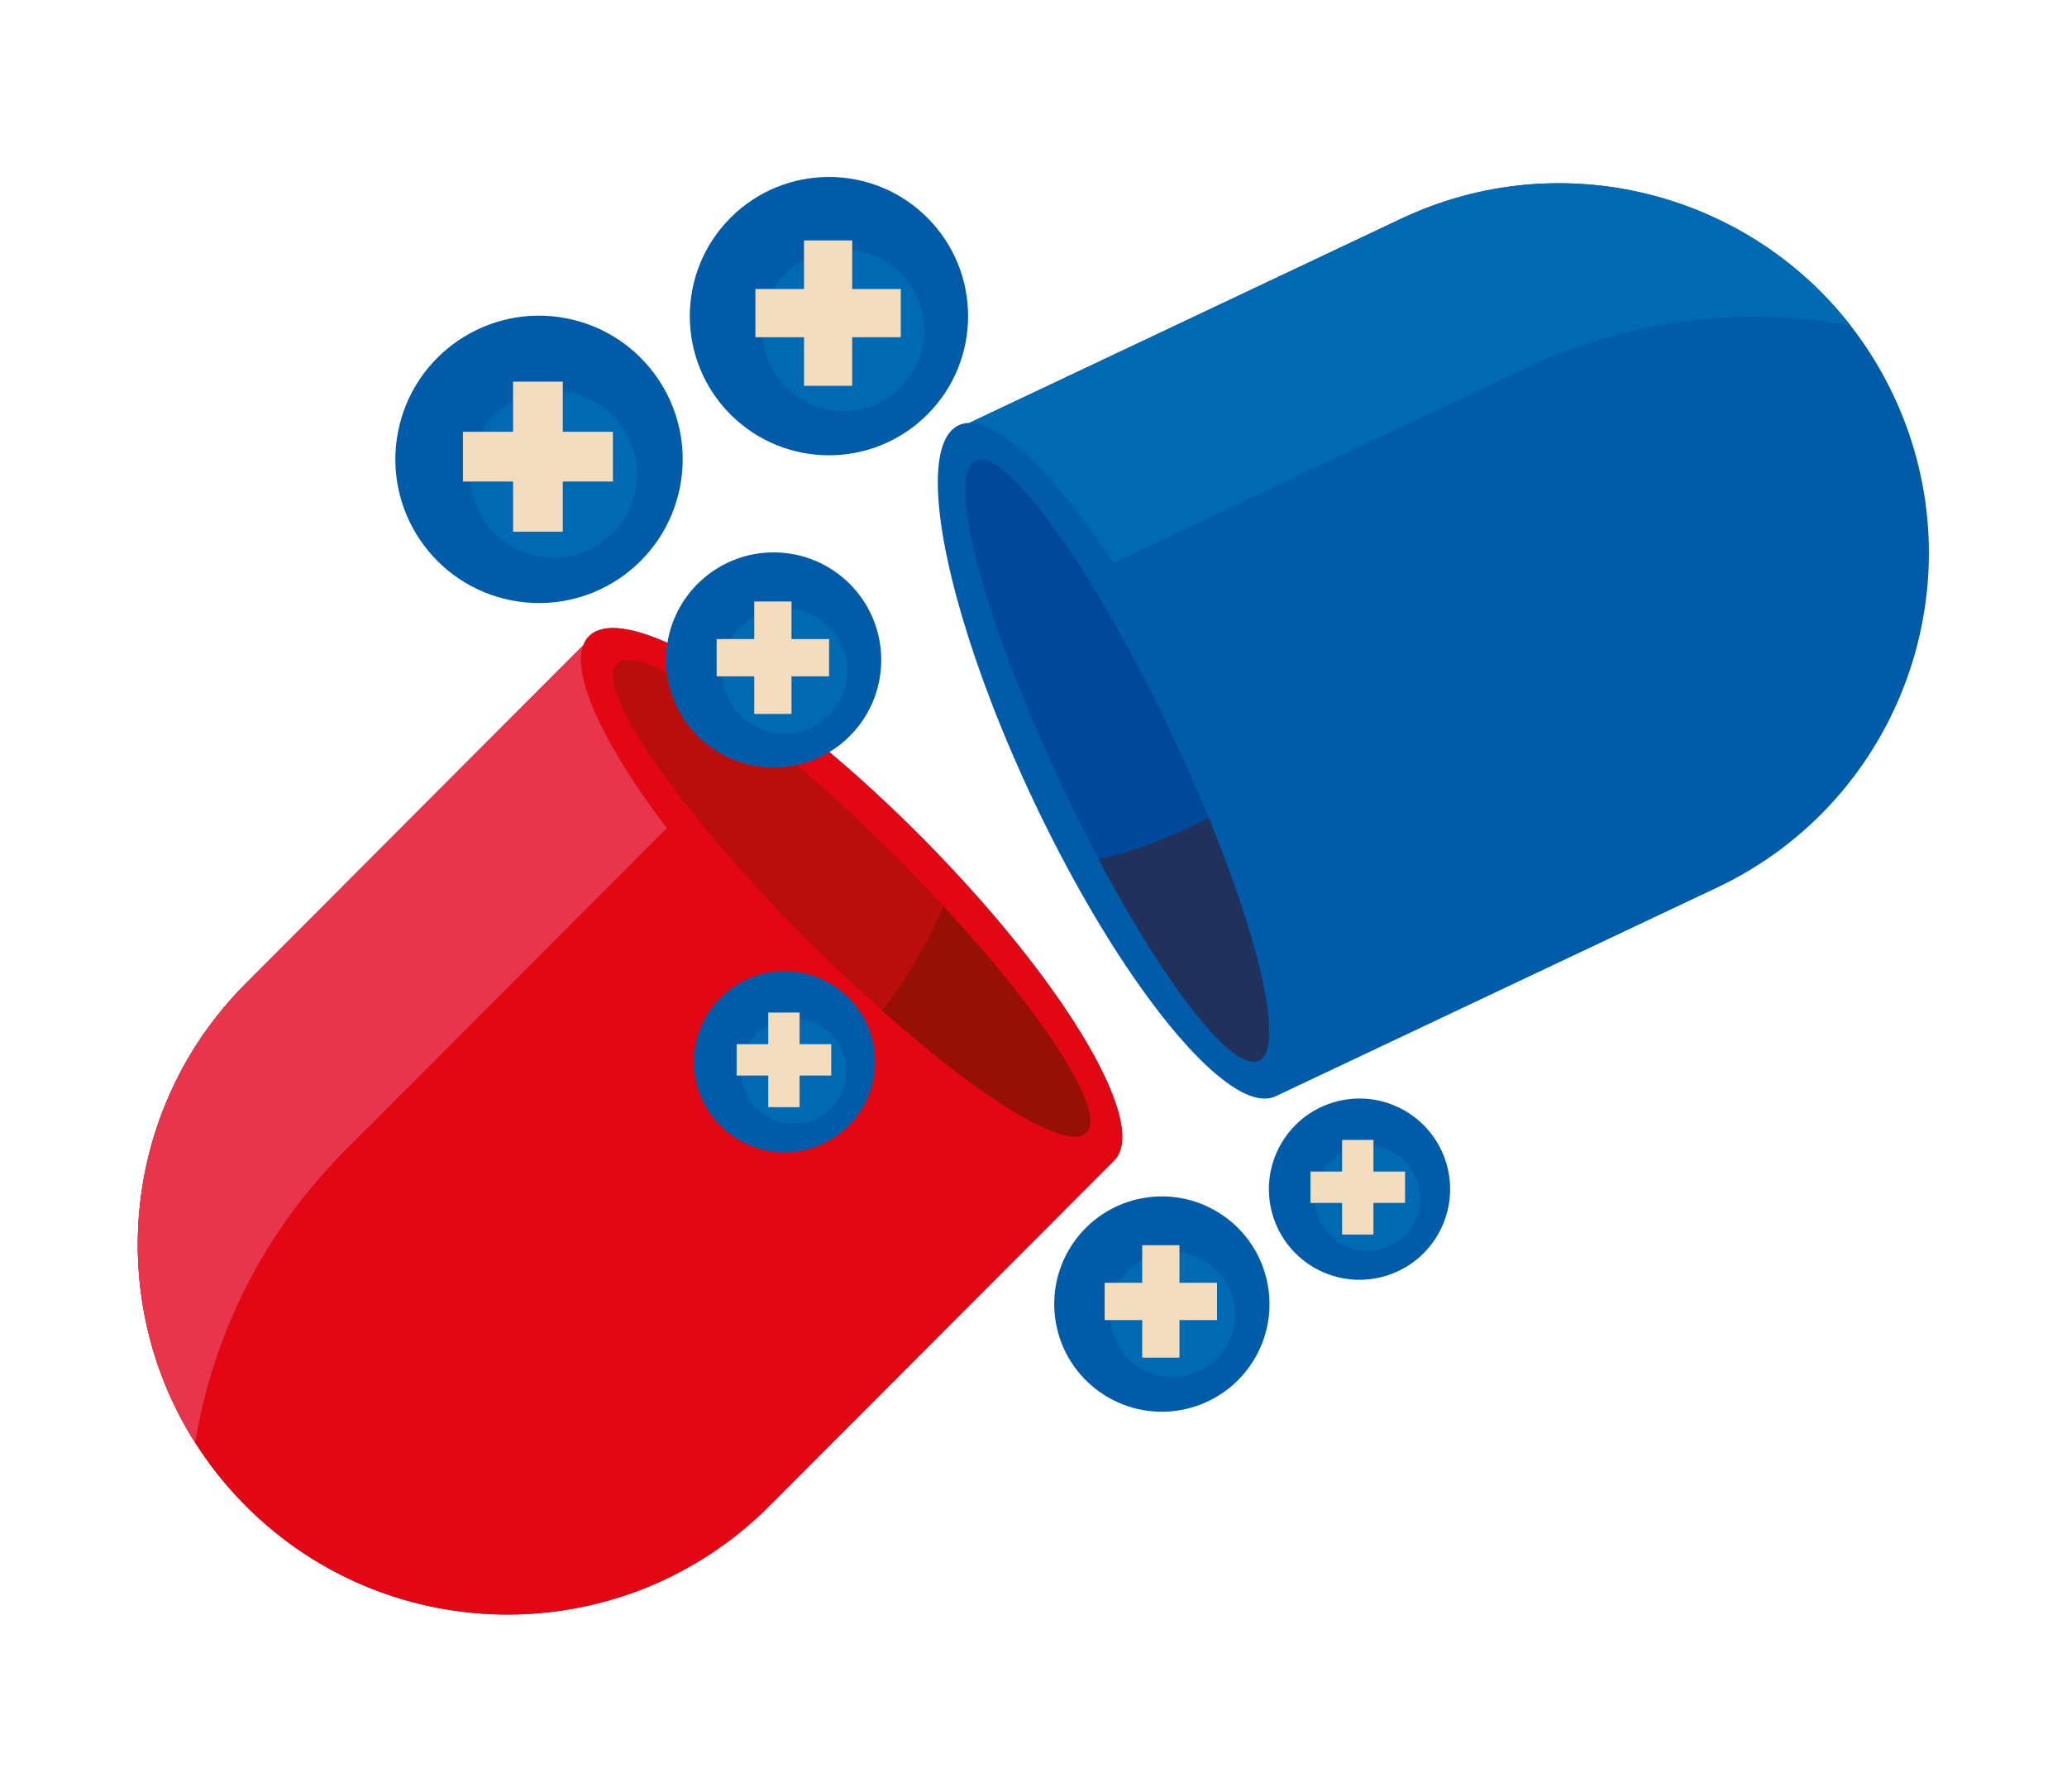 <?xml version="1.0" encoding="utf-8"?>
<!-- Generator: Adobe Illustrator 27.5.0, SVG Export Plug-In . SVG Version: 6.00 Build 0)  -->
<svg version="1.1" id="BASE" xmlns="http://www.w3.org/2000/svg" xmlns:xlink="http://www.w3.org/1999/xlink" x="0px" y="0px"
	 viewBox="0 0 2279 1975" style="enable-background:new 0 0 2279 1975;" xml:space="preserve">
<path style="fill:#005BA8;" d="M1228.442,1279.243c35.142-35.206-36.217-164.984-163.064-304.525
	c-1.491-1.641-2.988-3.283-4.494-4.926c-1.021-1.114-2.045-2.228-3.073-3.342c-2.088-2.264-4.19-4.53-6.308-6.798
	c-0.48-0.514-0.96-1.027-1.441-1.541c-8.16-8.721-16.527-17.467-25.088-26.217c-0.897-0.916-1.796-1.833-2.696-2.75
	c-0.63-0.64-1.26-1.281-1.892-1.921c-1.211-1.229-2.427-2.459-3.646-3.687c-0.009-0.009-0.019-0.019-0.029-0.029
	c-1.228-1.238-2.462-2.476-3.698-3.715c-0.621-0.621-1.242-1.244-1.864-1.864l-0.007-0.006c-1.015-1.013-2.03-2.024-3.045-3.032
	c-0.313-0.311-0.627-0.622-0.94-0.932c-0.973-0.964-1.947-1.927-2.919-2.888c-0.025-0.025-0.051-0.05-0.076-0.075
	c-1.094-1.079-2.189-2.155-3.283-3.228c-0.155-0.154-0.311-0.307-0.468-0.46c-1.009-0.989-2.016-1.974-3.025-2.958l-0.256-0.25
	c-1.084-1.056-2.167-2.109-3.25-3.16c-0.14-0.135-0.279-0.271-0.419-0.405c-1.056-1.023-2.11-2.042-3.166-3.059
	c-0.033-0.032-0.065-0.063-0.097-0.094c-2.258-2.175-4.513-4.337-6.771-6.486c-0.093-0.089-0.187-0.178-0.281-0.267
	c-2.261-2.153-4.521-4.293-6.78-6.419c-0.039-0.035-0.076-0.072-0.114-0.107c-4.609-4.337-9.212-8.617-13.807-12.838l-0.075-0.069
	c-3.379-3.105-6.755-6.177-10.124-9.218c-0.114-0.102-0.227-0.205-0.34-0.308c-1.06-0.957-2.12-1.909-3.178-2.859
	c-0.165-0.148-0.331-0.296-0.496-0.445c-0.9-0.806-1.8-1.611-2.699-2.412c-0.234-0.209-0.468-0.418-0.703-0.628
	c-0.976-0.869-1.951-1.735-2.925-2.598c-0.344-0.305-0.687-0.608-1.03-0.912c-0.617-0.546-1.235-1.091-1.853-1.636
	c-0.51-0.45-1.022-0.9-1.532-1.349c-0.365-0.321-0.731-0.641-1.096-0.961c-1.269-1.114-2.538-2.225-3.806-3.328
	c-0.028-0.026-0.058-0.052-0.089-0.078c-6.031-5.256-12.038-10.403-18.01-15.434c34.248-20.807,57.125-58.464,57.125-101.465
	c0-65.521-53.116-118.637-118.637-118.637c-59.081,0-108.073,43.188-117.134,99.714c-1.306-0.581-2.601-1.147-3.886-1.7
	l-0.027-0.012c-31.341-13.461-56.409-18.034-72.372-12.025c-3.978,1.452-7.342,3.589-10.128,6.379
	c-2.784,2.789-4.879,6.192-6.359,10.138l-371.996,372.674c-137.329,137.579-155.956,348.809-55.853,506.365
	c15.839,24.922,34.608,48.501,56.379,70.232c159.349,159.06,417.537,158.825,576.597-0.525l379.749-380.441
	C1228.112,1279.568,1228.278,1279.407,1228.442,1279.243z"/>
<path style="fill:#005BA8;" d="M2087.563,435.581c-13.145-27.811-29.041-53.415-47.185-76.712
	c-114.723-147.254-319.915-200.74-495.661-117.669l-476.06,225.019c-4.214,0.066-8.124,0.896-11.688,2.58
	c-3.563,1.685-6.708,4.134-9.412,7.394c-11.443,13.504-15.452,40.072-12.744,76.088c0.004,0.042,0.006,0.084,0.011,0.126
	c0.03,0.4,0.062,0.802,0.093,1.203l0.022,0.271c0.03,0.38,0.06,0.76,0.093,1.142c0.015,0.174,0.029,0.349,0.044,0.523
	c0.045,0.527,0.092,1.057,0.139,1.59c0.025,0.273,0.048,0.548,0.075,0.823c0.024,0.253,0.047,0.508,0.071,0.761
	c0.028,0.314,0.06,0.629,0.09,0.945c0.021,0.214,0.042,0.43,0.063,0.645c0.109,1.1,0.222,2.208,0.342,3.323l0.035,0.316
	c0.054,0.505,0.11,1.01,0.167,1.518c0.008,0.077,0.017,0.153,0.025,0.229c0.093,0.821,0.19,1.647,0.288,2.476
	c0.026,0.211,0.051,0.421,0.076,0.631c0.092,0.764,0.186,1.529,0.284,2.299c0.034,0.275,0.069,0.552,0.106,0.828
	c0.068,0.535,0.138,1.073,0.209,1.612c0.067,0.506,0.135,1.014,0.204,1.523c0.064,0.479,0.131,0.959,0.196,1.441
	c0.064,0.459,0.129,0.919,0.194,1.381c0.033,0.223,0.065,0.45,0.097,0.674c0.133,0.925,0.268,1.856,0.408,2.791
	c0.025,0.161,0.05,0.324,0.074,0.486c0.148,0.984,0.301,1.973,0.455,2.966c0.034,0.21,0.068,0.422,0.101,0.633
	c0.131,0.826,0.263,1.656,0.399,2.489c0.029,0.172,0.057,0.347,0.085,0.521c0.152,0.921,0.305,1.846,0.463,2.776
	c0.012,0.074,0.025,0.148,0.038,0.222c0.161,0.949,0.326,1.902,0.493,2.859c0.017,0.092,0.033,0.184,0.048,0.276
	c0.156,0.883,0.314,1.769,0.474,2.659c0.015,0.077,0.029,0.155,0.043,0.233c9.083,50.197,27.058,111.549,52.762,178.215
	c0.032,0.08,0.063,0.162,0.094,0.243c0.683,1.767,1.369,3.539,2.061,5.314c0.049,0.126,0.099,0.253,0.148,0.379
	c0.733,1.875,1.469,3.754,2.214,5.637c0.174,0.441,0.348,0.882,0.524,1.323c0.267,0.673,0.535,1.346,0.803,2.02
	c0.262,0.659,0.525,1.318,0.789,1.979c0.229,0.573,0.458,1.147,0.688,1.721c0.492,1.225,0.985,2.451,1.481,3.679
	c0.05,0.123,0.098,0.245,0.148,0.367c0.75,1.852,1.504,3.706,2.265,5.564c0.046,0.113,0.092,0.225,0.137,0.338
	c0.758,1.849,1.52,3.701,2.287,5.556c0.052,0.126,0.106,0.253,0.158,0.38c0.717,1.731,1.44,3.465,2.167,5.201
	c0.116,0.279,0.233,0.558,0.351,0.837c0.72,1.717,1.445,3.436,2.174,5.158c0.128,0.302,0.256,0.604,0.384,0.906
	c0.738,1.743,1.482,3.488,2.232,5.235c0.097,0.228,0.195,0.457,0.293,0.686c0.756,1.761,1.517,3.525,2.282,5.292
	c0.09,0.207,0.181,0.414,0.27,0.621c0.752,1.735,1.51,3.473,2.273,5.213l0.341,0.781c0.785,1.789,1.574,3.579,2.368,5.372
	c0.099,0.224,0.199,0.448,0.298,0.672c0.808,1.819,1.618,3.641,2.436,5.465c0.088,0.196,0.176,0.392,0.265,0.589
	c0.813,1.818,1.634,3.637,2.459,5.458c0.076,0.168,0.152,0.335,0.228,0.503c0.866,1.913,1.739,3.827,2.617,5.744
	c0.02,0.043,0.039,0.086,0.057,0.128c0.898,1.959,1.801,3.921,2.71,5.884c0.048,0.104,0.095,0.208,0.144,0.313
	c0.896,1.934,1.796,3.871,2.703,5.81l0.145,0.31c0.927,1.978,1.856,3.958,2.793,5.94c96.543,204.25,216.171,350.262,267.21,326.137
	c0.208-0.098,0.413-0.199,0.619-0.302l485.986-229.712C2096.739,882.211,2183.778,639.137,2087.563,435.581z"/>
<ellipse transform="matrix(0.191 -0.982 0.982 0.191 -16.828 993.105)" style="fill:#005BA8;" cx="594.211" cy="506.764" rx="158.328" ry="158.327"/>
<ellipse transform="matrix(0.96 -0.282 0.282 0.96 -308.533 474.798)" style="fill:#005BA8;" cx="1497.721" cy="1310.891" rx="99.844" ry="99.844"/>
<ellipse transform="matrix(0.985 -0.174 0.174 0.985 -230.552 244.798)" style="fill:#005BA8;" cx="1280.735" cy="1437.168" rx="118.636" ry="118.637"/>
<ellipse transform="matrix(0.707 -0.707 0.707 0.707 21.357 748.433)" style="fill:#005BA8;" cx="914.117" cy="348.436" rx="153.437" ry="153.438"/>
<path style="fill:#004899;" d="M1399.284,1141.11c0.008-0.205,0.016-0.411,0.022-0.617c0.006-0.219,0.013-0.44,0.019-0.661
	c0.004-0.153,0.007-0.306,0.011-0.461c0.021-0.952,0.03-1.923,0.027-2.915v-0.092c-0.172-58.707-40.835-186.09-107.125-326.331
	c-80.268-169.82-169.819-298.658-208.825-303.148c-2.937-0.333-5.591,0.011-7.923,1.114c-2.333,1.103-4.304,2.894-5.892,5.416
	c-21.34,32.963,21.37,183.942,101.659,353.802c61.413,129.928,128.259,235.854,173.755,280.469c0,0,0,0,0,0
	c0.266,0.261,0.532,0.519,0.796,0.776c0.087,0.086,0.175,0.169,0.263,0.254c0.222,0.216,0.447,0.431,0.668,0.643
	c0.101,0.096,0.2,0.191,0.3,0.286c0.363,0.347,0.726,0.689,1.086,1.028c0.165,0.153,0.328,0.308,0.492,0.46
	c0.154,0.143,0.306,0.285,0.46,0.427c0.169,0.156,0.339,0.313,0.508,0.468c0.158,0.146,0.316,0.291,0.475,0.436
	c0.193,0.175,0.386,0.35,0.578,0.523c0.13,0.116,0.259,0.234,0.387,0.35c0.319,0.287,0.637,0.57,0.953,0.849
	c0.054,0.046,0.108,0.094,0.16,0.14c0.238,0.21,0.476,0.416,0.712,0.622c0.092,0.079,0.185,0.159,0.275,0.239
	c0.245,0.211,0.489,0.42,0.731,0.627c0.062,0.052,0.122,0.104,0.184,0.156c0.252,0.215,0.505,0.429,0.756,0.639
	c0.042,0.035,0.083,0.069,0.124,0.103c0.439,0.367,0.877,0.726,1.311,1.079c0.138,0.112,0.276,0.226,0.415,0.337
	c0.164,0.132,0.328,0.262,0.489,0.391c0.178,0.141,0.355,0.281,0.532,0.42c0.149,0.118,0.298,0.236,0.448,0.352
	c0.192,0.149,0.383,0.296,0.574,0.442c0.127,0.098,0.255,0.198,0.384,0.294c0.319,0.243,0.635,0.483,0.952,0.717
	c0.089,0.065,0.178,0.132,0.267,0.198c0.245,0.18,0.489,0.358,0.732,0.533c0.098,0.07,0.195,0.139,0.292,0.209
	c0.246,0.176,0.491,0.351,0.735,0.521c0.068,0.049,0.136,0.096,0.206,0.144c0.792,0.551,1.571,1.074,2.343,1.571
	c0.118,0.077,0.239,0.154,0.356,0.23c0.198,0.125,0.396,0.249,0.592,0.37c0.14,0.087,0.28,0.175,0.421,0.26
	c0.183,0.113,0.367,0.224,0.548,0.333c0.151,0.09,0.302,0.179,0.451,0.267c0.178,0.104,0.356,0.209,0.533,0.31
	c0.169,0.097,0.335,0.19,0.502,0.282c0.19,0.107,0.378,0.213,0.567,0.315c0.269,0.147,0.536,0.29,0.803,0.43
	c0.129,0.068,0.257,0.132,0.385,0.197c0.189,0.097,0.377,0.192,0.564,0.285c0.14,0.069,0.281,0.137,0.422,0.205
	c0.183,0.089,0.365,0.175,0.546,0.259c0.129,0.06,0.258,0.12,0.387,0.178c0.2,0.092,0.4,0.18,0.601,0.266
	c0.106,0.047,0.212,0.094,0.318,0.139c0.306,0.13,0.61,0.255,0.911,0.374l0.013,0.005c0.699,0.274,1.385,0.52,2.061,0.735
	c0.225,0.071,0.448,0.139,0.671,0.204c0.016,0.004,0.033,0.009,0.049,0.014c0.291,0.084,0.578,0.162,0.865,0.236
	c0.005,0.001,0.01,0.003,0.017,0.004c0.576,0.145,1.142,0.267,1.698,0.366c0.017,0.003,0.035,0.006,0.054,0.009
	c0.266,0.046,0.53,0.087,0.792,0.122c0.026,0.004,0.053,0.008,0.079,0.01c0.531,0.07,1.052,0.117,1.563,0.141l0.061,0.003
	c0.251,0.011,0.499,0.016,0.745,0.016h0.073c0.251-0.001,0.498-0.007,0.744-0.019c0.004-0.001,0.006-0.001,0.011-0.002
	c0.251-0.013,0.499-0.032,0.745-0.057c0.008,0,0.016-0.002,0.022-0.002c0.235-0.024,0.466-0.054,0.696-0.089
	c0.033-0.005,0.065-0.011,0.097-0.016c0.228-0.037,0.454-0.079,0.678-0.126l0.043-0.01c0.46-0.1,0.911-0.223,1.351-0.37
	c0.028-0.009,0.055-0.018,0.082-0.027c0.213-0.072,0.424-0.151,0.633-0.234c0.018-0.006,0.034-0.015,0.052-0.021
	c0.215-0.088,0.429-0.181,0.64-0.28c0.203-0.095,0.403-0.198,0.601-0.304c0.021-0.012,0.042-0.024,0.064-0.035
	c0.195-0.107,0.386-0.219,0.576-0.335c0.016-0.01,0.032-0.02,0.047-0.03c0.382-0.239,0.752-0.498,1.111-0.779
	c0.026-0.02,0.05-0.039,0.074-0.058c0.172-0.137,0.341-0.277,0.508-0.423c0.021-0.018,0.04-0.036,0.061-0.054
	c0.344-0.306,0.678-0.631,1-0.978c0.018-0.019,0.036-0.037,0.054-0.057c0.159-0.174,0.318-0.352,0.472-0.536
	c0.01-0.012,0.021-0.025,0.032-0.039c0.318-0.38,0.624-0.782,0.92-1.206c0.009-0.013,0.019-0.027,0.029-0.042
	c0.149-0.214,0.294-0.433,0.437-0.658c0,0,0.001-0.001,0.001-0.001c0.291-0.461,0.571-0.943,0.838-1.448
	c0.003-0.007,0.008-0.015,0.012-0.022c0.136-0.258,0.268-0.524,0.399-0.795c0.042-0.088,0.084-0.178,0.125-0.268
	c0.085-0.183,0.17-0.368,0.252-0.555c0.048-0.113,0.098-0.226,0.147-0.341c0.072-0.172,0.144-0.346,0.214-0.521
	c0.051-0.125,0.101-0.25,0.151-0.378c0.066-0.175,0.132-0.354,0.197-0.533c0.046-0.126,0.093-0.249,0.139-0.378
	c0.1-0.284,0.195-0.572,0.289-0.864c0.052-0.161,0.102-0.326,0.152-0.489c0.047-0.154,0.094-0.309,0.141-0.466
	c0.055-0.188,0.107-0.378,0.161-0.57c0.035-0.127,0.069-0.255,0.103-0.383c0.056-0.211,0.113-0.422,0.164-0.637
	c0.029-0.112,0.055-0.226,0.083-0.338c0.205-0.848,0.394-1.724,0.563-2.635c0.001-0.006,0.001-0.012,0.003-0.017
	c0.055-0.297,0.107-0.599,0.158-0.904c0.012-0.063,0.023-0.127,0.033-0.19c0.052-0.308,0.101-0.617,0.147-0.931
	c0.004-0.029,0.009-0.057,0.013-0.085c0.053-0.35,0.101-0.706,0.148-1.067c0.02-0.148,0.038-0.299,0.057-0.449
	c0.026-0.215,0.052-0.43,0.077-0.647c0.023-0.185,0.042-0.371,0.063-0.559c0.018-0.174,0.036-0.349,0.054-0.524
	c0.021-0.208,0.043-0.415,0.063-0.625c0.01-0.119,0.02-0.241,0.032-0.361c0.047-0.55,0.091-1.107,0.131-1.674
	c0.003-0.037,0.005-0.075,0.008-0.113c0.021-0.31,0.041-0.623,0.058-0.938c0.004-0.062,0.008-0.122,0.01-0.184
	c0.021-0.377,0.04-0.758,0.055-1.141C1399.271,1141.484,1399.277,1141.297,1399.284,1141.11z"/>
<path style="fill:#20325C;" d="M1395.649,1160.614c0.048-0.113,0.098-0.226,0.147-0.341c0.072-0.172,0.144-0.346,0.214-0.521
	c0.051-0.125,0.101-0.25,0.151-0.378c0.066-0.175,0.132-0.354,0.197-0.533c0.046-0.126,0.093-0.249,0.139-0.378
	c0.1-0.284,0.195-0.572,0.289-0.864c0.052-0.161,0.102-0.326,0.152-0.489c0.047-0.154,0.094-0.309,0.141-0.466
	c0.055-0.188,0.107-0.378,0.161-0.57c0.035-0.127,0.069-0.255,0.103-0.383c0.056-0.211,0.113-0.422,0.164-0.637
	c0.029-0.112,0.055-0.226,0.083-0.338c0.205-0.848,0.394-1.724,0.563-2.635c0.001-0.006,0.001-0.012,0.003-0.017
	c0.055-0.297,0.107-0.599,0.158-0.904c0.012-0.063,0.023-0.127,0.033-0.19c0.052-0.308,0.101-0.617,0.147-0.931
	c0.004-0.029,0.009-0.057,0.013-0.085c5.94-40.128-19.24-134.987-65.945-248.669c-28.571,15.308-58.501,28.113-89.429,37.515
	c-10.365,3.151-21.025,6.032-31.829,8.409c56.384,106.34,112.509,186.654,148.72,213.538c0.089,0.065,0.178,0.132,0.267,0.198
	c0.245,0.18,0.489,0.358,0.732,0.533c0.098,0.07,0.195,0.139,0.292,0.209c0.246,0.176,0.491,0.351,0.735,0.521
	c0.068,0.049,0.136,0.096,0.206,0.144c0.792,0.551,1.571,1.074,2.343,1.571c0.118,0.077,0.239,0.154,0.356,0.23
	c0.198,0.125,0.396,0.249,0.592,0.37c0.14,0.087,0.28,0.175,0.421,0.26c0.183,0.113,0.367,0.224,0.548,0.333
	c0.151,0.09,0.302,0.179,0.451,0.267c0.178,0.104,0.356,0.209,0.533,0.31c0.169,0.097,0.335,0.19,0.502,0.282
	c0.19,0.107,0.378,0.213,0.567,0.315c0.269,0.147,0.536,0.29,0.803,0.43c0.129,0.068,0.257,0.132,0.385,0.197
	c0.189,0.097,0.377,0.192,0.564,0.285c0.14,0.069,0.281,0.137,0.422,0.205c0.183,0.089,0.365,0.175,0.546,0.259
	c0.129,0.06,0.258,0.12,0.387,0.178c0.2,0.092,0.4,0.18,0.601,0.266c0.106,0.047,0.212,0.094,0.318,0.139
	c0.306,0.13,0.61,0.255,0.911,0.374l0.013,0.005c0.699,0.274,1.385,0.52,2.061,0.735c0.225,0.071,0.448,0.139,0.671,0.204
	c0.016,0.004,0.033,0.009,0.049,0.014c0.291,0.084,0.578,0.162,0.865,0.236c0.005,0.001,0.01,0.003,0.017,0.004
	c0.576,0.145,1.142,0.267,1.698,0.366c0.017,0.003,0.035,0.006,0.054,0.009c0.266,0.046,0.53,0.087,0.792,0.122
	c0.026,0.004,0.053,0.008,0.079,0.01c0.531,0.07,1.052,0.117,1.563,0.141l0.061,0.003c0.251,0.011,0.499,0.016,0.745,0.016h0.073
	c0.251-0.001,0.498-0.007,0.744-0.019c0.004-0.001,0.006-0.001,0.011-0.002c0.251-0.013,0.499-0.032,0.745-0.057
	c0.008,0,0.016-0.002,0.022-0.002c0.235-0.024,0.466-0.054,0.696-0.089c0.033-0.005,0.065-0.011,0.097-0.016
	c0.228-0.037,0.454-0.079,0.678-0.126l0.043-0.01c0.46-0.1,0.911-0.223,1.351-0.37c0.028-0.009,0.055-0.018,0.082-0.027
	c0.213-0.072,0.424-0.151,0.633-0.234c0.018-0.006,0.034-0.015,0.052-0.021c0.215-0.088,0.429-0.181,0.64-0.28
	c0.203-0.095,0.403-0.198,0.601-0.304c0.021-0.012,0.042-0.024,0.064-0.035c0.195-0.107,0.386-0.219,0.576-0.335
	c0.016-0.01,0.032-0.02,0.047-0.03c0.382-0.239,0.752-0.498,1.111-0.779c0.026-0.02,0.05-0.039,0.074-0.058
	c0.172-0.137,0.341-0.277,0.508-0.423c0.021-0.018,0.04-0.036,0.061-0.054c0.344-0.306,0.678-0.631,1-0.978
	c0.018-0.019,0.036-0.037,0.054-0.057c0.159-0.174,0.318-0.352,0.472-0.536c0.01-0.012,0.021-0.025,0.032-0.039
	c0.318-0.38,0.624-0.782,0.92-1.206c0.009-0.013,0.019-0.027,0.029-0.042c0.149-0.214,0.294-0.433,0.437-0.658
	c0,0,0.001-0.001,0.001-0.001c0.291-0.461,0.571-0.943,0.838-1.448c0.003-0.007,0.008-0.015,0.012-0.022
	c0.136-0.258,0.268-0.524,0.399-0.795c0.042-0.088,0.084-0.178,0.125-0.268C1395.482,1160.986,1395.567,1160.801,1395.649,1160.614z
	"/>
<path style="fill:#E30613;" d="M1051.502,959.651c-0.48-0.514-0.96-1.027-1.441-1.541c-8.16-8.721-16.527-17.467-25.088-26.217
	c-0.897-0.916-1.796-1.833-2.696-2.75c-0.63-0.64-1.26-1.281-1.892-1.921c-1.211-1.229-2.427-2.459-3.646-3.687
	c-0.009-0.009-0.019-0.019-0.029-0.029c-1.228-1.238-2.462-2.476-3.698-3.715c-0.621-0.621-1.242-1.244-1.864-1.864l-0.007-0.006
	c-1.015-1.013-2.03-2.024-3.045-3.032c-0.313-0.311-0.627-0.622-0.94-0.932c-0.973-0.964-1.947-1.927-2.919-2.888
	c-0.025-0.025-0.051-0.05-0.076-0.075c-1.094-1.079-2.189-2.155-3.283-3.228c-0.155-0.154-0.311-0.307-0.468-0.46
	c-1.009-0.989-2.016-1.974-3.025-2.958l-0.256-0.25c-1.084-1.056-2.167-2.109-3.25-3.16c-0.14-0.135-0.279-0.271-0.419-0.405
	c-1.056-1.023-2.11-2.042-3.166-3.059c-0.033-0.032-0.065-0.063-0.097-0.094c-2.258-2.175-4.513-4.337-6.771-6.486
	c-0.093-0.089-0.187-0.178-0.281-0.267c-2.261-2.153-4.521-4.293-6.78-6.419c-0.039-0.035-0.076-0.072-0.114-0.107
	c-4.609-4.337-9.212-8.617-13.807-12.838l-0.075-0.069c-3.379-3.105-6.755-6.177-10.124-9.218c-0.114-0.102-0.227-0.205-0.34-0.308
	c-1.06-0.957-2.12-1.909-3.178-2.859c-0.165-0.148-0.331-0.296-0.496-0.445c-0.9-0.806-1.8-1.611-2.699-2.412
	c-0.234-0.209-0.468-0.418-0.703-0.628c-0.976-0.869-1.951-1.735-2.925-2.598c-0.344-0.305-0.687-0.608-1.03-0.912
	c-0.617-0.546-1.235-1.091-1.853-1.636c-0.51-0.45-1.022-0.9-1.532-1.349c-0.365-0.321-0.731-0.641-1.096-0.961
	c-1.269-1.114-2.538-2.225-3.806-3.328c-0.028-0.026-0.058-0.052-0.089-0.078c-6.034-5.256-12.041-10.401-18.014-15.431
	c-10.908,6.627-22.971,11.542-35.815,14.378c-8.273,1.827-16.87,2.792-25.692,2.792c-60.944,0-111.153-45.952-117.873-105.098
	c-0.505-4.443-0.764-8.961-0.764-13.539c0-6.44,0.516-12.759,1.502-18.92c0,0,0.002-0.002,0.002-0.003
	c-1.306-0.581-2.601-1.147-3.886-1.7l-0.027-0.012c-31.341-13.461-56.409-18.034-72.372-12.025
	c-3.978,1.452-7.342,3.589-10.128,6.379c-2.784,2.789-4.879,6.192-6.359,10.138l-371.996,372.674
	c-137.329,137.579-155.956,348.809-55.853,506.365c15.839,24.922,34.608,48.501,56.379,70.232
	c159.349,159.06,417.537,158.825,576.597-0.525l379.749-380.441l0.491-0.491C1264.839,1242.767,1186.961,1104.814,1051.502,959.651z
	 M865.022,1270.336c-55.142,0-99.844-44.701-99.844-99.843c0-55.143,44.701-99.844,99.844-99.844c3.527,0,7.01,0.184,10.443,0.541
	c43.773,4.55,79.139,37.379,87.514,79.899c1.236,6.277,1.887,12.765,1.887,19.404
	C964.866,1225.635,920.165,1270.336,865.022,1270.336z"/>
<path style="fill:#E7364B;" d="M735.118,912.984l0.023-0.024c-23.958-31.618-43.978-61.538-59.344-88.557
	c-0.214-0.377-0.428-0.753-0.64-1.129c-0.203-0.359-0.406-0.717-0.607-1.074c-0.409-0.728-0.816-1.455-1.219-2.179
	c-0.11-0.198-0.219-0.394-0.327-0.592c-0.391-0.705-0.78-1.409-1.164-2.11c-0.06-0.109-0.121-0.218-0.181-0.328
	c-0.466-0.849-0.927-1.697-1.381-2.541c-0.026-0.049-0.053-0.098-0.08-0.148c-24.622-45.616-34.925-82.018-27.129-102.881
	l-371.996,372.674c-137.329,137.579-155.956,348.809-55.853,506.365c19.328-118.036,74.489-231.257,165.392-322.325L735.118,912.984
	z"/>
<path style="fill:#B90E0C;" d="M1202.078,1235.166c-0.004-0.171-0.01-0.346-0.016-0.518c-0.006-0.196-0.014-0.391-0.024-0.59
	c-0.01-0.19-0.022-0.382-0.034-0.576c-0.013-0.191-0.026-0.384-0.042-0.578c-0.016-0.196-0.032-0.393-0.051-0.593
	c-0.017-0.192-0.038-0.388-0.058-0.583c-0.024-0.21-0.044-0.419-0.071-0.632c-0.02-0.165-0.043-0.331-0.065-0.497
	c-0.123-0.946-0.278-1.92-0.465-2.919c-0.013-0.071-0.025-0.14-0.038-0.211c-0.06-0.315-0.125-0.636-0.192-0.957
	c-0.022-0.111-0.045-0.222-0.068-0.335c-0.066-0.313-0.137-0.63-0.209-0.949c-0.028-0.117-0.054-0.235-0.081-0.354
	c-0.076-0.328-0.154-0.659-0.237-0.992l-0.078-0.316c-0.089-0.353-0.179-0.707-0.275-1.065l-0.047-0.173
	c-0.101-0.375-0.205-0.754-0.313-1.136c-0.042-0.146-0.085-0.293-0.127-0.439c-0.066-0.231-0.133-0.462-0.202-0.695
	c-0.057-0.193-0.118-0.389-0.177-0.585c-0.054-0.178-0.108-0.356-0.164-0.534c-0.071-0.23-0.144-0.461-0.217-0.693
	c-0.045-0.142-0.092-0.285-0.137-0.428c-0.082-0.254-0.164-0.509-0.248-0.765c-0.028-0.087-0.06-0.176-0.089-0.263
	c-0.34-1.022-0.701-2.063-1.088-3.122l-0.006-0.019c-0.127-0.352-0.258-0.706-0.391-1.062c-0.02-0.052-0.039-0.104-0.059-0.156
	c-0.133-0.357-0.27-0.715-0.408-1.076c-0.006-0.015-0.012-0.031-0.018-0.046c-0.151-0.39-0.303-0.782-0.459-1.178
	c-0.072-0.18-0.144-0.363-0.217-0.546c-0.092-0.229-0.183-0.458-0.278-0.689c-0.078-0.196-0.16-0.393-0.241-0.589
	c-0.077-0.191-0.157-0.382-0.235-0.573c-0.102-0.247-0.204-0.494-0.309-0.743c-0.048-0.116-0.098-0.233-0.147-0.349
	c-0.165-0.39-0.333-0.781-0.502-1.175c-0.094-0.218-0.19-0.437-0.285-0.655c-0.081-0.186-0.161-0.372-0.243-0.558
	c-0.104-0.239-0.212-0.479-0.319-0.72c-0.068-0.153-0.135-0.307-0.203-0.46c-0.127-0.284-0.255-0.568-0.385-0.854
	c-0.024-0.052-0.047-0.104-0.071-0.157c-26.181-57.674-103.833-156.925-206.269-259.176
	c-36.845-36.778-73.294-70.348-107.552-99.477c-8.273,1.827-16.87,2.792-25.692,2.792c-60.944,0-111.153-45.952-117.873-105.098
	c-21.243-10.648-37.738-15.321-47.901-12.924c-2.909,0.647-5.259,1.9-7.082,3.727c-1.824,1.826-3.04,4.209-3.713,7.088
	c-8.887,38.244,82.336,165.905,215.276,298.602c100.858,100.675,198.765,177.329,256.845,204.564
	c0.055,0.026,0.11,0.052,0.163,0.077c1.287,0.602,2.555,1.18,3.802,1.734c0.136,0.06,0.271,0.121,0.407,0.18
	c0.602,0.265,1.2,0.527,1.793,0.78c0.018,0.008,0.035,0.016,0.052,0.023c0.28,0.119,0.556,0.236,0.832,0.353
	c0.124,0.051,0.249,0.104,0.371,0.156c0.276,0.116,0.552,0.231,0.827,0.345c0.063,0.026,0.126,0.051,0.189,0.077
	c0.463,0.191,0.924,0.377,1.382,0.561c0.196,0.079,0.392,0.158,0.589,0.236c0.199,0.079,0.398,0.156,0.595,0.233
	c0.206,0.082,0.413,0.161,0.618,0.241c0.173,0.067,0.346,0.132,0.517,0.199c0.379,0.144,0.757,0.287,1.131,0.427
	c0.034,0.013,0.07,0.026,0.105,0.039c0.327,0.121,0.652,0.241,0.975,0.357c0.046,0.017,0.092,0.033,0.137,0.05
	c0.933,0.336,1.852,0.654,2.756,0.955c0.123,0.041,0.246,0.083,0.368,0.123c0.246,0.08,0.489,0.16,0.731,0.237
	c0.141,0.045,0.281,0.09,0.422,0.134c0.231,0.073,0.463,0.147,0.693,0.219c0.247,0.075,0.492,0.149,0.737,0.223
	c0.237,0.071,0.471,0.14,0.705,0.208c0.247,0.073,0.495,0.145,0.741,0.215c0.144,0.041,0.286,0.08,0.429,0.12
	c0.257,0.071,0.511,0.14,0.763,0.207c0.12,0.032,0.241,0.065,0.36,0.097c0.369,0.098,0.735,0.192,1.098,0.282
	c0.069,0.018,0.14,0.035,0.209,0.052c0.338,0.083,0.673,0.162,1.005,0.24c0.094,0.022,0.187,0.042,0.281,0.064
	c0.323,0.073,0.646,0.146,0.966,0.212c0.036,0.008,0.071,0.015,0.107,0.022c0.714,0.15,1.417,0.285,2.107,0.404
	c0.021,0.004,0.043,0.009,0.065,0.012c0.285,0.049,0.568,0.094,0.849,0.138c0.122,0.02,0.245,0.039,0.368,0.057
	c0.259,0.039,0.514,0.076,0.77,0.109c0.146,0.02,0.292,0.038,0.437,0.056c0.236,0.03,0.47,0.059,0.7,0.084
	c0.177,0.02,0.351,0.036,0.526,0.054c0.345,0.034,0.687,0.063,1.024,0.088c0.202,0.015,0.403,0.031,0.602,0.043
	c0.191,0.012,0.378,0.018,0.566,0.027c0.182,0.007,0.365,0.016,0.546,0.021c0.182,0.005,0.362,0.008,0.541,0.01
	c0.183,0.003,0.364,0.004,0.544,0.003c0.168,0,0.335,0,0.5-0.004c0.213-0.003,0.422-0.011,0.632-0.02
	c0.13-0.005,0.263-0.007,0.391-0.014c0.323-0.017,0.64-0.04,0.954-0.067c0.12-0.011,0.238-0.025,0.359-0.037
	c0.205-0.021,0.411-0.043,0.612-0.069c0.132-0.016,0.263-0.036,0.394-0.054c0.193-0.028,0.385-0.059,0.575-0.09
	c0.12-0.021,0.241-0.041,0.359-0.064c0.21-0.04,0.417-0.083,0.62-0.128c0.092-0.02,0.186-0.039,0.278-0.06
	c0.291-0.068,0.576-0.141,0.856-0.221c0.063-0.018,0.125-0.039,0.188-0.057c0.222-0.065,0.44-0.135,0.655-0.208
	c0.088-0.029,0.174-0.062,0.26-0.092c0.189-0.068,0.376-0.138,0.56-0.213c0.086-0.034,0.172-0.07,0.259-0.106
	c0.193-0.081,0.384-0.169,0.574-0.258c0.063-0.03,0.127-0.058,0.19-0.089c0.253-0.124,0.501-0.253,0.743-0.391
	c0.004-0.002,0.008-0.004,0.012-0.006c0.231-0.131,0.457-0.271,0.679-0.415c0.063-0.041,0.126-0.084,0.189-0.127
	c0.163-0.11,0.324-0.224,0.481-0.34c0.065-0.048,0.131-0.097,0.195-0.147c0.162-0.126,0.322-0.255,0.478-0.388
	c0.048-0.042,0.098-0.082,0.145-0.124c0.203-0.179,0.402-0.362,0.593-0.553c0.195-0.196,0.382-0.399,0.564-0.607
	c0.041-0.046,0.077-0.094,0.117-0.14c0.138-0.162,0.272-0.327,0.402-0.496c0.052-0.066,0.1-0.136,0.15-0.203
	c0.114-0.154,0.223-0.31,0.331-0.47c0.052-0.076,0.101-0.153,0.151-0.23c0.102-0.159,0.202-0.323,0.297-0.488
	c0.046-0.08,0.093-0.16,0.138-0.24c0.097-0.174,0.188-0.351,0.279-0.531c0.036-0.074,0.074-0.148,0.111-0.224
	c0.11-0.23,0.216-0.466,0.316-0.706c0.01-0.025,0.022-0.048,0.033-0.074c0.114-0.276,0.221-0.56,0.32-0.849
	c0.009-0.028,0.018-0.056,0.027-0.084c0.086-0.254,0.168-0.513,0.243-0.776c0.024-0.081,0.044-0.165,0.068-0.246
	c0.058-0.21,0.113-0.421,0.164-0.637c0.025-0.109,0.049-0.219,0.073-0.328c0.043-0.196,0.084-0.395,0.122-0.595
	c0.023-0.122,0.045-0.243,0.065-0.365c0.034-0.197,0.064-0.397,0.093-0.598c0.018-0.125,0.036-0.25,0.054-0.377
	c0.026-0.219,0.049-0.441,0.073-0.664c0.011-0.112,0.024-0.222,0.034-0.337c0.025-0.29,0.044-0.586,0.06-0.884
	c0.003-0.051,0.006-0.099,0.009-0.151c0.017-0.342,0.026-0.691,0.032-1.043c0.001-0.142,0-0.289,0-0.433
	C1202.082,1235.607,1202.082,1235.389,1202.078,1235.166z"/>
<path style="fill:#971005;" d="M1037.031,1006.603c-17.097,39.06-39.027,74.14-64.19,107.512
	c77.954,69.207,147.422,118.233,188.955,133.665c0.034,0.013,0.07,0.026,0.105,0.039c0.327,0.121,0.652,0.241,0.975,0.357
	c0.046,0.017,0.092,0.033,0.137,0.05c0.933,0.336,1.852,0.654,2.756,0.955c0.123,0.041,0.246,0.083,0.368,0.123
	c0.246,0.08,0.489,0.16,0.731,0.237c0.141,0.045,0.281,0.09,0.422,0.134c0.231,0.073,0.463,0.147,0.693,0.219
	c0.247,0.075,0.492,0.149,0.737,0.223c0.237,0.071,0.471,0.14,0.705,0.208c0.247,0.073,0.495,0.145,0.741,0.215
	c0.144,0.041,0.286,0.08,0.429,0.12c0.257,0.071,0.511,0.14,0.763,0.207c0.12,0.032,0.241,0.065,0.36,0.097
	c0.369,0.098,0.735,0.192,1.098,0.282c0.069,0.018,0.14,0.035,0.209,0.052c0.338,0.083,0.673,0.162,1.005,0.24
	c0.094,0.022,0.187,0.042,0.281,0.064c0.323,0.073,0.646,0.146,0.966,0.212c0.036,0.008,0.071,0.015,0.107,0.022
	c0.714,0.15,1.417,0.285,2.107,0.404c0.021,0.004,0.043,0.009,0.065,0.012c0.285,0.049,0.568,0.094,0.849,0.138
	c0.122,0.02,0.245,0.039,0.368,0.057c0.259,0.039,0.514,0.076,0.77,0.109c0.146,0.02,0.292,0.038,0.437,0.056
	c0.236,0.03,0.47,0.059,0.7,0.084c0.177,0.02,0.351,0.036,0.526,0.054c0.345,0.034,0.687,0.063,1.024,0.088
	c0.202,0.015,0.403,0.031,0.602,0.043c0.191,0.012,0.378,0.018,0.566,0.027c0.182,0.007,0.365,0.016,0.546,0.021
	c0.182,0.005,0.362,0.008,0.541,0.01c0.183,0.003,0.364,0.004,0.544,0.003c0.168,0,0.335,0,0.5-0.004
	c0.213-0.003,0.422-0.011,0.632-0.02c0.13-0.005,0.263-0.007,0.391-0.014c0.323-0.017,0.64-0.04,0.954-0.067
	c0.12-0.011,0.238-0.025,0.359-0.037c0.205-0.021,0.411-0.043,0.612-0.069c0.132-0.016,0.263-0.036,0.394-0.054
	c0.193-0.028,0.385-0.059,0.575-0.09c0.12-0.021,0.241-0.041,0.359-0.064c0.21-0.04,0.417-0.083,0.62-0.128
	c0.092-0.02,0.186-0.039,0.278-0.06c0.291-0.068,0.576-0.141,0.856-0.221c0.063-0.018,0.125-0.039,0.188-0.057
	c0.222-0.065,0.44-0.135,0.655-0.208c0.088-0.029,0.174-0.062,0.26-0.092c0.189-0.068,0.376-0.138,0.56-0.213
	c0.086-0.034,0.172-0.07,0.259-0.106c0.193-0.081,0.384-0.169,0.574-0.258c0.063-0.03,0.127-0.058,0.19-0.089
	c0.253-0.124,0.501-0.253,0.743-0.391c0.004-0.002,0.008-0.004,0.012-0.006c0.231-0.131,0.457-0.271,0.679-0.415
	c0.063-0.041,0.126-0.084,0.189-0.127c0.163-0.11,0.324-0.224,0.481-0.34c0.065-0.048,0.131-0.097,0.195-0.147
	c0.162-0.126,0.322-0.255,0.478-0.388c0.048-0.042,0.098-0.082,0.145-0.124c0.203-0.179,0.402-0.362,0.593-0.553
	c0.195-0.196,0.382-0.399,0.564-0.607c0.041-0.046,0.077-0.094,0.117-0.14c0.138-0.162,0.272-0.327,0.402-0.496
	c0.052-0.066,0.1-0.136,0.15-0.203c0.114-0.154,0.223-0.31,0.331-0.47c0.052-0.076,0.101-0.153,0.151-0.23
	c0.102-0.159,0.202-0.323,0.297-0.488c0.046-0.08,0.093-0.16,0.138-0.24c0.097-0.174,0.188-0.351,0.279-0.531
	c0.036-0.074,0.074-0.148,0.111-0.224c0.11-0.23,0.216-0.466,0.316-0.706c0.01-0.025,0.022-0.048,0.033-0.074
	c0.114-0.276,0.221-0.56,0.32-0.849c0.009-0.028,0.018-0.056,0.027-0.084c0.086-0.254,0.168-0.513,0.243-0.776
	c0.024-0.081,0.044-0.165,0.068-0.246c0.058-0.21,0.113-0.421,0.164-0.637c0.025-0.109,0.049-0.219,0.073-0.328
	c0.043-0.196,0.084-0.395,0.122-0.595c0.023-0.122,0.045-0.243,0.065-0.365c0.034-0.197,0.064-0.397,0.093-0.598
	c0.018-0.125,0.036-0.25,0.054-0.377c0.026-0.219,0.049-0.441,0.073-0.664c0.011-0.112,0.024-0.222,0.034-0.337
	c0.025-0.29,0.044-0.586,0.06-0.884c0.003-0.051,0.006-0.099,0.009-0.151c0.017-0.342,0.026-0.691,0.032-1.043
	c0.001-0.142,0-0.289,0-0.433c0-0.218,0-0.437-0.004-0.659c-0.004-0.171-0.01-0.346-0.016-0.518
	c-0.006-0.196-0.014-0.391-0.024-0.59c-0.01-0.19-0.022-0.382-0.034-0.576c-0.013-0.191-0.026-0.384-0.042-0.578
	c-0.016-0.196-0.032-0.393-0.051-0.593c-0.017-0.192-0.038-0.388-0.058-0.583c-0.024-0.21-0.044-0.419-0.071-0.632
	c-0.02-0.165-0.043-0.331-0.065-0.497c-0.123-0.946-0.278-1.918-0.465-2.919c-0.013-0.071-0.025-0.14-0.038-0.211
	c-0.06-0.315-0.125-0.636-0.192-0.957c-0.022-0.111-0.045-0.222-0.068-0.335c-0.066-0.313-0.137-0.63-0.209-0.949
	c-0.028-0.117-0.054-0.235-0.081-0.354c-0.076-0.328-0.154-0.659-0.237-0.992l-0.078-0.316c-0.089-0.353-0.179-0.707-0.275-1.065
	l-0.047-0.173c-0.101-0.375-0.205-0.754-0.313-1.136c-0.042-0.146-0.085-0.293-0.127-0.439c-0.066-0.231-0.133-0.462-0.202-0.695
	c-0.057-0.193-0.118-0.389-0.177-0.585c-0.054-0.178-0.108-0.356-0.164-0.534c-0.071-0.23-0.144-0.461-0.217-0.693
	c-0.045-0.142-0.092-0.285-0.137-0.428c-0.082-0.254-0.164-0.509-0.248-0.765c-0.028-0.087-0.06-0.176-0.089-0.263
	c-0.34-1.022-0.701-2.063-1.088-3.122l-0.006-0.019c-0.127-0.352-0.258-0.706-0.391-1.062c-0.02-0.052-0.039-0.104-0.059-0.156
	c-0.133-0.357-0.27-0.715-0.408-1.076c-0.006-0.015-0.012-0.031-0.018-0.046c-17.748-46.103-75.69-125.39-156.156-212.346
	C1039.15,1001.508,1038.14,1004.067,1037.031,1006.603z"/>
<path style="fill:#0069B3;" d="M1544.718,241.199l-476.06,225.019c21.629-0.318,51.321,20.372,84.783,56.859
	c0,0.001,0,0.001,0.001,0.002c0.9,0.982,1.802,1.973,2.707,2.978c0.157,0.175,0.316,0.349,0.473,0.523
	c0.209,0.234,0.42,0.468,0.629,0.702c0.213,0.238,0.428,0.477,0.641,0.717c0.17,0.19,0.339,0.379,0.508,0.57
	c21.927,24.652,45.349,55.834,69.1,92.13l0.032-0.014l453.677-214.441c116.332-54.987,241.507-68.863,359.17-47.375
	C1925.656,211.615,1720.464,158.129,1544.718,241.199z"/>
<path style="fill:#0069B3;" d="M620.518,431.318v-10.62h-54.82v21.555c-14.35,7.957-26.353,19.636-34.702,33.734h-20.588v54.821
	h8.135c4.038,47.128,43.571,84.122,91.747,84.122c50.859,0,92.088-41.229,92.088-92.087
	C702.377,475.441,666.562,436.406,620.518,431.318z"/>
<path style="fill:#0069B3;" d="M872.687,671.031v-7.957H831.61v16.152c-10.753,5.963-19.746,14.713-26.002,25.277H790.18v41.078
	h6.096c3.026,35.315,32.649,63.034,68.747,63.034c7.203,0,14.146-1.104,20.674-3.151l0.019-0.006
	c27.999-8.79,48.31-34.946,48.31-65.846C934.026,704.093,907.189,674.843,872.687,671.031z"/>
<path style="fill:#0069B3;" d="M1514.311,1263.317v-6.7h-34.571v13.597c-9.047,5.018-16.614,12.381-21.877,21.27h-12.989v34.571
	h5.134c2.548,29.719,27.474,53.048,57.853,53.048c32.073,0,58.072-26,58.072-58.072
	C1565.933,1291.14,1543.347,1266.526,1514.311,1263.317z"/>
<path style="fill:#0069B3;" d="M881.612,1122.919v-6.701h-34.571v13.596c-9.047,5.018-16.614,12.381-21.878,21.27h-12.988v34.571
	h5.134c2.547,29.72,27.473,53.048,57.853,53.048c32.072,0,58.072-26,58.072-58.072
	C933.234,1150.74,910.648,1126.127,881.612,1122.919z"/>
<path style="fill:#0069B3;" d="M1300.448,1380.635v-7.958h-41.079v16.153c-10.752,5.962-19.746,14.712-26.001,25.276h-15.428v41.078
	h6.095c3.026,35.315,32.649,63.034,68.748,63.034c38.109,0,69.002-30.893,69.002-69.003
	C1361.785,1413.697,1334.949,1384.448,1300.448,1380.635z"/>
<path style="fill:#0069B3;" d="M939.611,275.32v-10.292h-53.127v20.89c-13.907,7.712-25.538,19.03-33.629,32.692h-19.954v53.128
	h7.886c3.913,45.673,42.225,81.524,88.912,81.524c49.287,0,89.244-39.956,89.244-89.244
	C1018.943,318.081,984.234,280.251,939.611,275.32z"/>
<polygon style="fill:#F3DDBE;" points="565.698,420.698 565.698,475.987 510.408,475.987 510.408,530.808 565.698,530.808 
	565.698,586.098 620.518,586.098 620.518,530.808 675.808,530.808 675.808,475.987 620.518,475.987 620.518,420.698 "/>
<polygon style="fill:#F3DDBE;" points="790.18,745.58 831.61,745.58 831.61,787.01 872.687,787.01 872.687,745.58 914.118,745.58 
	914.118,704.502 872.687,704.502 872.687,663.074 831.61,663.074 831.61,704.502 790.18,704.502 "/>
<polygon style="fill:#F3DDBE;" points="1479.74,1360.92 1514.311,1360.92 1514.311,1326.054 1549.178,1326.054 1549.178,1291.483 
	1514.311,1291.483 1514.311,1256.616 1479.74,1256.616 1479.74,1291.483 1444.874,1291.483 1444.874,1326.054 1479.74,1326.054 "/>
<polygon style="fill:#F3DDBE;" points="847.042,1220.521 881.612,1220.521 881.612,1185.655 916.479,1185.655 916.479,1151.084 
	881.612,1151.084 881.612,1116.218 847.042,1116.218 847.042,1151.084 812.175,1151.084 812.175,1185.655 847.042,1185.655 "/>
<polygon style="fill:#F3DDBE;" points="1259.369,1496.614 1300.448,1496.614 1300.448,1455.184 1341.877,1455.184 
	1341.877,1414.106 1300.448,1414.106 1300.448,1372.677 1259.369,1372.677 1259.369,1414.106 1217.94,1414.106 1217.94,1455.184 
	1259.369,1455.184 "/>
<polygon style="fill:#F3DDBE;" points="886.484,265.028 886.484,318.61 832.901,318.61 832.901,371.738 886.484,371.738 
	886.484,425.32 939.611,425.32 939.611,371.738 993.194,371.738 993.194,318.61 939.611,318.61 939.611,265.028 "/>
</svg>

